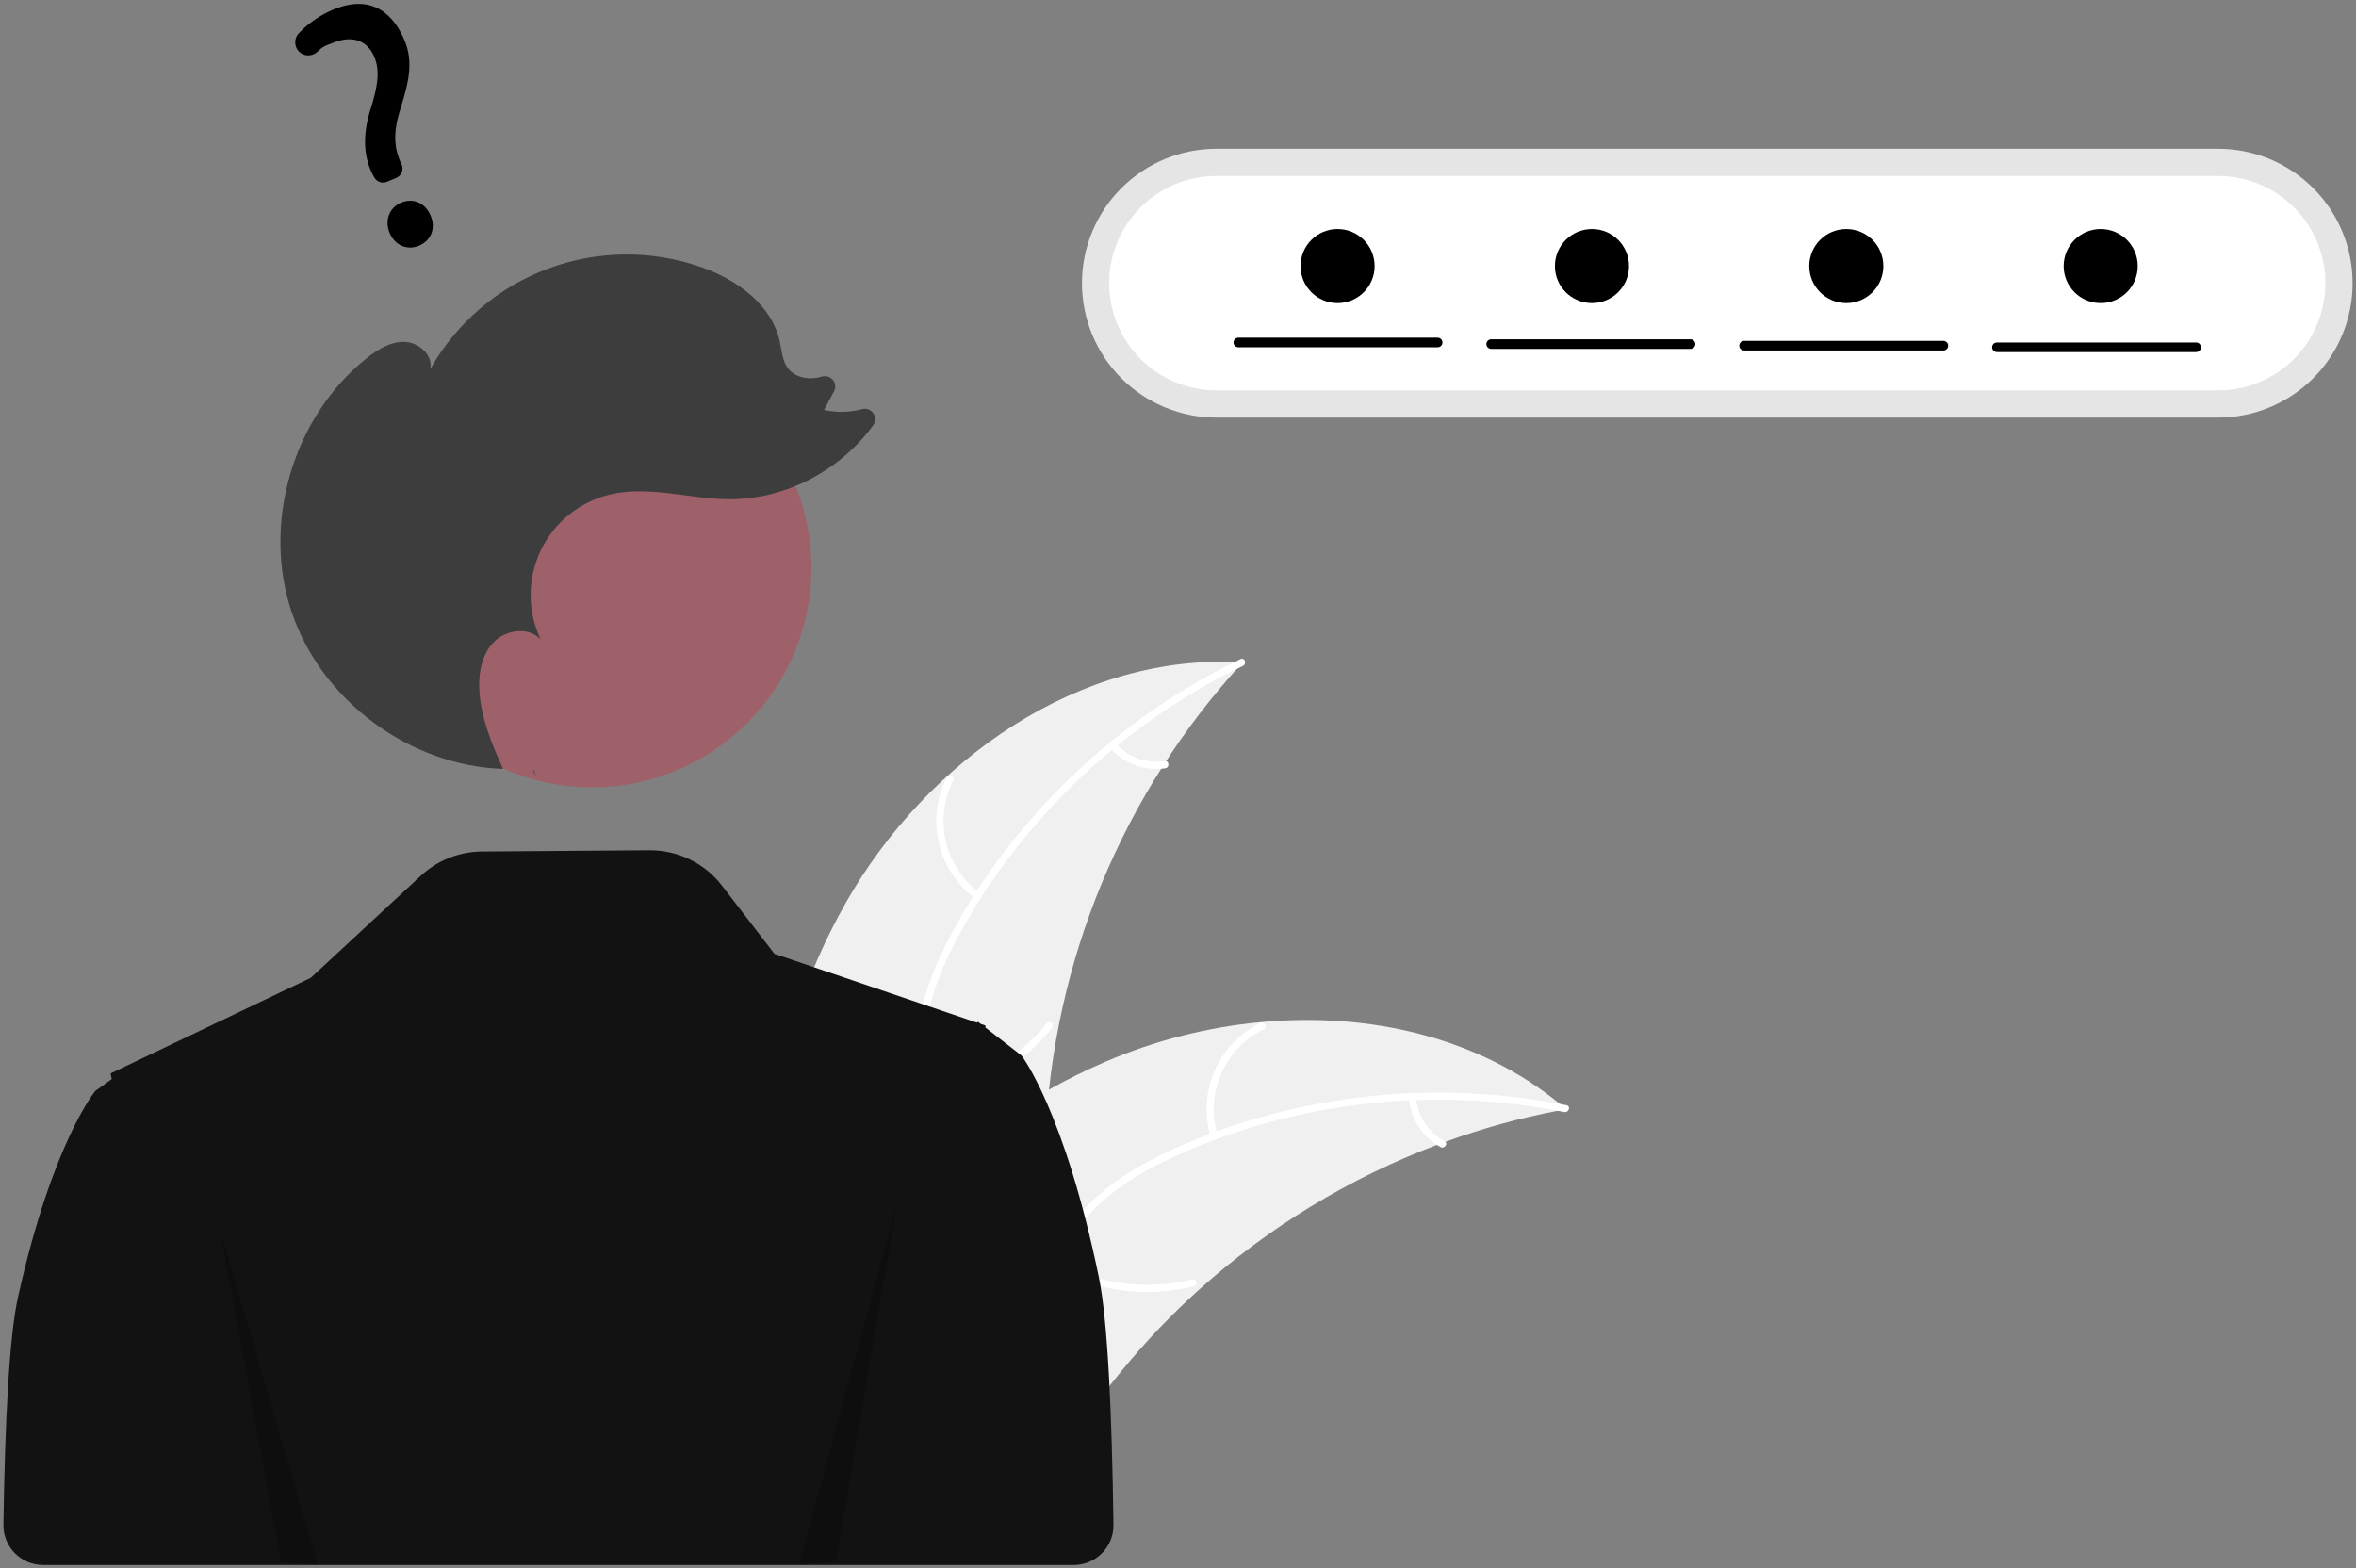 <svg width="332" height="221" viewBox="0 0 332 221" fill="none" xmlns="http://www.w3.org/2000/svg">
<rect x="0" y="0" width="332" height="221" fill="#808080" stroke="none"/>
<g clip-path="url(#clip0_265_1444)">
<path d="M119.225 127.162C130.57 107.205 152.21 91.882 175.119 93.358C158.221 111.734 148.367 135.494 147.302 160.435C146.925 170.056 147.509 180.795 141.121 187.998C137.147 192.481 131.072 194.652 125.099 195.107C119.125 195.562 113.153 194.483 107.26 193.408L105.83 193.847C105.286 170.898 107.88 147.119 119.225 127.162Z" fill="#F0F0F0"/>
<path d="M175.153 93.839C158.212 101.994 143.767 115.614 134.9 132.224C132.983 135.815 131.351 139.625 130.639 143.653C129.927 147.683 130.424 151.52 131.801 155.347C133.059 158.846 134.751 162.28 135.137 166.024C135.544 169.971 134.092 173.661 131.478 176.589C128.28 180.173 123.985 182.393 119.709 184.419C114.962 186.668 109.996 188.928 106.634 193.125C106.226 193.634 105.461 192.972 105.868 192.464C111.718 185.162 121.731 183.789 128.675 177.907C131.915 175.162 134.348 171.424 134.194 167.044C134.06 163.214 132.318 159.672 131.013 156.14C129.643 152.431 128.96 148.702 129.451 144.748C129.954 140.703 131.44 136.822 133.257 133.197C137.355 125.023 142.962 117.519 149.386 111.032C156.768 103.575 165.372 97.437 174.825 92.881C175.41 92.6 175.734 93.559 175.153 93.839Z" fill="white"/>
<path d="M137.497 126.673C134.9 124.774 133.063 122.014 132.313 118.885C131.563 115.756 131.95 112.463 133.404 109.593C133.7 109.014 134.615 109.447 134.318 110.027C132.959 112.697 132.599 115.765 133.303 118.677C134.008 121.589 135.729 124.153 138.158 125.907C138.686 126.289 138.021 127.053 137.497 126.673Z" fill="white"/>
<path d="M130.929 153.657C137.436 152.706 143.346 149.337 147.481 144.223C147.89 143.716 148.655 144.377 148.246 144.884C143.934 150.198 137.777 153.691 131.003 154.666C130.357 154.758 130.287 153.749 130.929 153.657Z" fill="white"/>
<path d="M157.268 104.82C158.12 105.764 159.193 106.482 160.391 106.909C161.588 107.336 162.873 107.459 164.13 107.267C164.775 107.166 164.844 108.176 164.204 108.276C162.815 108.482 161.396 108.344 160.071 107.875C158.747 107.407 157.558 106.621 156.607 105.586C156.509 105.496 156.45 105.372 156.44 105.24C156.43 105.107 156.471 104.976 156.555 104.873C156.643 104.772 156.767 104.709 156.901 104.7C157.034 104.69 157.166 104.733 157.268 104.82Z" fill="white"/>
<path d="M220.699 156.315C220.298 156.389 219.898 156.463 219.494 156.545C214.115 157.571 208.828 159.033 203.685 160.915C203.285 161.054 202.882 161.201 202.487 161.352C190.146 166.019 178.779 172.936 168.963 181.753C165.061 185.265 161.431 189.068 158.105 193.131C153.513 198.742 148.98 205.191 142.979 208.849C142.357 209.238 141.712 209.588 141.047 209.897L106.476 195.557C106.414 195.485 106.348 195.421 106.285 195.349L104.879 194.839C105.036 194.618 105.203 194.391 105.36 194.17C105.451 194.041 105.549 193.915 105.639 193.787C105.702 193.702 105.765 193.617 105.817 193.537C105.838 193.508 105.859 193.48 105.876 193.46C105.928 193.379 105.985 193.31 106.033 193.238C106.966 191.97 107.909 190.707 108.863 189.447C108.866 189.44 108.866 189.44 108.877 189.435C116.168 179.859 124.323 170.807 133.592 163.282C133.871 163.055 134.153 162.821 134.447 162.601C138.644 159.232 143.109 156.211 147.799 153.57C150.371 152.131 153.014 150.824 155.718 149.653C162.712 146.641 170.136 144.748 177.718 144.043C192.832 142.639 208.228 146.085 219.82 155.58C220.117 155.824 220.406 156.064 220.699 156.315Z" fill="#F0F0F0"/>
<path d="M220.439 156.721C202.003 153.033 182.269 155.211 165.189 163.135C161.496 164.848 157.899 166.908 154.905 169.695C151.91 172.484 149.998 175.847 148.792 179.731C147.69 183.283 146.974 187.043 145.028 190.265C142.977 193.661 139.596 195.733 135.745 196.498C131.035 197.433 126.268 196.62 121.635 195.664C116.491 194.601 111.164 193.416 105.953 194.743C105.321 194.904 105.109 193.914 105.739 193.754C114.807 191.445 123.628 196.378 132.714 195.862C136.954 195.621 141.147 194.101 143.661 190.512C145.86 187.373 146.601 183.496 147.686 179.89C148.825 176.104 150.525 172.715 153.298 169.854C156.134 166.927 159.658 164.723 163.291 162.923C171.484 158.863 180.479 156.248 189.514 154.936C199.898 153.427 210.463 153.705 220.754 155.759C221.39 155.887 221.071 156.848 220.439 156.721Z" fill="white"/>
<path d="M170.605 160.267C169.675 157.187 169.869 153.877 171.154 150.927C172.439 147.978 174.731 145.581 177.62 144.165C178.205 143.881 178.675 144.777 178.089 145.062C175.396 146.376 173.262 148.608 172.071 151.357C170.88 154.106 170.711 157.19 171.594 160.053C171.785 160.675 170.795 160.885 170.605 160.267Z" fill="white"/>
<path d="M149.114 177.857C154.883 181.016 161.63 181.884 168.01 180.289C168.642 180.131 168.855 181.12 168.224 181.278C161.581 182.926 154.562 182.008 148.566 178.707C147.995 178.392 148.546 177.544 149.114 177.857Z" fill="white"/>
<path d="M199.548 154.722C199.66 155.988 200.084 157.207 200.784 158.27C201.483 159.332 202.435 160.203 203.554 160.806C204.129 161.114 203.577 161.962 203.006 161.657C201.772 160.985 200.722 160.021 199.947 158.849C199.172 157.677 198.695 156.334 198.559 154.935C198.535 154.805 198.562 154.67 198.634 154.558C198.706 154.446 198.818 154.366 198.947 154.334C199.078 154.306 199.215 154.332 199.327 154.404C199.44 154.477 199.519 154.591 199.548 154.722Z" fill="white"/>
<path d="M154.843 179.972C150.002 156.562 143.95 148.757 143.95 148.757L141.638 146.964L138.858 144.805L138.871 144.527L138.211 144.303L138.057 144.183L137.803 143.988L137.762 144.031L137.676 144.121L125.094 139.844L109.133 134.422L101.741 124.815C100.538 123.25 98.988 121.986 97.213 121.12C95.439 120.255 93.488 119.812 91.514 119.827L67.909 120.001C64.717 120.025 61.65 121.242 59.31 123.412L43.794 137.804L19.618 149.35L19.578 149.31L19.324 149.491L15.588 151.277L15.742 152.079L13.43 153.748C13.43 153.748 7.378 161.01 2.537 182.792C1.305 188.335 0.699 200.224 0.48 214.875C0.469 215.616 0.606 216.352 0.882 217.04C1.157 217.728 1.567 218.354 2.088 218.882C2.608 219.41 3.228 219.83 3.911 220.116C4.595 220.402 5.329 220.55 6.07 220.55H135.199L151.316 220.55C152.057 220.55 152.79 220.402 153.473 220.116C154.156 219.83 154.776 219.411 155.296 218.884C155.816 218.357 156.226 217.731 156.503 217.044C156.779 216.357 156.916 215.621 156.906 214.881C156.692 198.939 156.086 185.982 154.843 179.972Z" fill="#121212"/>
<path d="M171.411 20.966C166.387 20.966 161.569 22.961 158.017 26.514C154.464 30.066 152.469 34.884 152.469 39.908C152.469 44.932 154.464 49.75 158.017 53.303C161.569 56.855 166.387 58.851 171.411 58.851H312.578C317.602 58.851 322.42 56.855 325.973 53.303C329.525 49.75 331.521 44.932 331.521 39.908C331.521 34.884 329.525 30.066 325.973 26.514C322.42 22.961 317.602 20.966 312.578 20.966H171.411Z" fill="#E5E5E5"/>
<path d="M171.412 24.799C167.405 24.799 163.562 26.391 160.728 29.224C157.895 32.058 156.303 35.901 156.303 39.908C156.303 43.915 157.895 47.758 160.728 50.592C163.562 53.425 167.405 55.017 171.412 55.017H312.579C316.586 55.017 320.429 53.425 323.262 50.592C326.096 47.758 327.688 43.915 327.688 39.908C327.688 35.901 326.096 32.058 323.262 29.224C320.429 26.391 316.586 24.799 312.579 24.799H171.412Z" fill="white"/>
<path d="M83.419 110.959C100.499 110.959 114.345 97.113 114.345 80.034C114.345 62.954 100.499 49.108 83.419 49.108C66.34 49.108 52.494 62.954 52.494 80.034C52.494 97.113 66.34 110.959 83.419 110.959Z" fill="#9E616A"/>
<path d="M75.508 109.445C75.375 109.154 75.244 108.862 75.112 108.569C75.163 108.57 75.213 108.578 75.264 108.579L75.508 109.445Z" fill="#3D3D3D"/>
<path d="M51.633 50.514C53.197 49.267 55.026 48.119 57.025 48.183C59.025 48.248 61.053 50.054 60.639 52.011C64.312 45.508 70.158 40.505 77.152 37.883C84.146 35.261 91.84 35.185 98.883 37.67C103.854 39.424 108.728 42.932 109.87 48.077C110.163 49.398 110.226 50.846 111.05 51.919C112.09 53.271 114.08 53.577 115.718 53.102C115.734 53.097 115.75 53.092 115.767 53.087C116.044 52.993 116.342 52.983 116.624 53.06C116.906 53.138 117.159 53.297 117.349 53.52C117.539 53.742 117.658 54.016 117.691 54.306C117.724 54.597 117.668 54.891 117.532 55.15L116.126 57.773C117.899 58.168 119.741 58.129 121.495 57.658C121.787 57.582 122.095 57.597 122.377 57.703C122.659 57.809 122.902 57.999 123.071 58.248C123.241 58.496 123.33 58.792 123.325 59.093C123.321 59.394 123.223 59.687 123.045 59.93C118.408 66.297 110.661 70.408 102.755 70.36C97.136 70.325 91.459 68.389 85.991 69.681C83.875 70.181 81.898 71.148 80.206 72.512C78.513 73.875 77.146 75.6 76.207 77.561C75.268 79.521 74.779 81.667 74.777 83.841C74.775 86.015 75.26 88.161 76.197 90.123C74.516 88.286 71.269 88.721 69.55 90.522C67.832 92.324 67.387 95.013 67.56 97.497C67.825 101.296 69.314 104.875 70.883 108.359C57.727 107.945 45.285 98.717 41.096 86.235C36.891 73.702 41.298 58.759 51.633 50.514Z" fill="#3D3D3D"/>
<path opacity="0.2" d="M30.918 172.904L39.592 220.097L44.796 220.55L30.918 172.904Z" fill="black"/>
<path opacity="0.2" d="M126.462 169.345L117.789 220.063L112.584 220.55L126.462 169.345Z" fill="black"/>
<path d="M59.032 34.632C57.369 35.326 55.633 34.565 54.906 32.822C54.167 31.053 54.857 29.256 56.547 28.551C58.237 27.845 59.941 28.608 60.692 30.406C61.431 32.177 60.749 33.915 59.032 34.632ZM55.846 25.068L54.524 25.62C54.194 25.756 53.824 25.764 53.489 25.64C53.153 25.517 52.876 25.273 52.712 24.955L52.647 24.828C51.224 22.262 51.061 19.143 52.165 15.563C53.188 12.352 53.613 10.093 52.758 8.047C51.77 5.682 49.661 4.941 46.971 6.014C45.928 6.45 45.596 6.443 44.775 7.257C44.597 7.437 44.384 7.578 44.149 7.673C43.915 7.769 43.664 7.816 43.411 7.812C43.166 7.809 42.924 7.757 42.7 7.659C42.476 7.56 42.274 7.418 42.106 7.24C41.783 6.897 41.602 6.444 41.6 5.973C41.597 5.501 41.774 5.047 42.094 4.701C43.474 3.256 45.138 2.113 46.982 1.344C52.761 -1.069 55.67 2.494 57.002 5.682C58.304 8.801 57.571 11.694 56.394 15.442C55.408 18.555 55.466 20.863 56.586 23.157C56.667 23.33 56.712 23.518 56.718 23.71C56.725 23.901 56.692 24.091 56.623 24.27C56.554 24.448 56.45 24.611 56.316 24.748C56.183 24.885 56.023 24.994 55.846 25.068Z" fill="black"/>
<path d="M202.593 48.942H174.506C174.417 48.943 174.329 48.926 174.246 48.892C174.163 48.858 174.088 48.809 174.025 48.746C173.962 48.683 173.911 48.608 173.877 48.526C173.843 48.444 173.825 48.355 173.825 48.266C173.825 48.177 173.843 48.088 173.877 48.006C173.911 47.923 173.962 47.849 174.025 47.786C174.088 47.723 174.163 47.673 174.246 47.639C174.329 47.606 174.417 47.589 174.506 47.589H202.593C202.772 47.591 202.943 47.662 203.069 47.789C203.195 47.916 203.265 48.087 203.265 48.266C203.265 48.444 203.195 48.616 203.069 48.743C202.943 48.869 202.772 48.941 202.593 48.942Z" fill="black"/>
<path d="M238.224 49.168H210.137C210.048 49.168 209.959 49.151 209.877 49.118C209.794 49.084 209.719 49.034 209.656 48.971C209.593 48.908 209.542 48.834 209.508 48.751C209.474 48.669 209.456 48.581 209.456 48.491C209.456 48.402 209.474 48.314 209.508 48.231C209.542 48.149 209.593 48.074 209.656 48.011C209.719 47.948 209.794 47.899 209.877 47.865C209.959 47.831 210.048 47.814 210.137 47.815H238.224C238.313 47.814 238.402 47.831 238.485 47.865C238.567 47.899 238.642 47.948 238.706 48.011C238.769 48.074 238.819 48.149 238.853 48.231C238.888 48.314 238.905 48.402 238.905 48.491C238.905 48.581 238.888 48.669 238.853 48.751C238.819 48.834 238.769 48.908 238.706 48.971C238.642 49.034 238.567 49.084 238.485 49.118C238.402 49.151 238.313 49.168 238.224 49.168Z" fill="black"/>
<path d="M273.854 49.393H245.767C245.588 49.392 245.417 49.32 245.291 49.194C245.165 49.067 245.095 48.895 245.095 48.717C245.095 48.538 245.165 48.367 245.291 48.24C245.417 48.113 245.588 48.041 245.767 48.04H273.854C273.943 48.04 274.031 48.057 274.114 48.09C274.197 48.124 274.272 48.174 274.335 48.237C274.398 48.3 274.449 48.374 274.483 48.457C274.517 48.539 274.535 48.628 274.535 48.717C274.535 48.806 274.517 48.894 274.483 48.977C274.449 49.059 274.398 49.134 274.335 49.197C274.272 49.26 274.197 49.309 274.114 49.343C274.031 49.377 273.943 49.394 273.854 49.393Z" fill="black"/>
<path d="M309.484 49.619H281.397C281.218 49.618 281.047 49.546 280.921 49.419C280.795 49.292 280.725 49.121 280.725 48.942C280.725 48.764 280.795 48.592 280.921 48.466C281.047 48.339 281.218 48.267 281.397 48.266H309.484C309.662 48.267 309.833 48.339 309.959 48.466C310.085 48.592 310.155 48.764 310.155 48.942C310.155 49.121 310.085 49.292 309.959 49.419C309.833 49.546 309.662 49.618 309.484 49.619Z" fill="black"/>
<path d="M188.488 42.716C191.371 42.716 193.708 40.379 193.708 37.496C193.708 34.613 191.371 32.276 188.488 32.276C185.605 32.276 183.268 34.613 183.268 37.496C183.268 40.379 185.605 42.716 188.488 42.716Z" fill="black"/>
<path d="M224.333 42.716C227.216 42.716 229.554 40.379 229.554 37.496C229.554 34.613 227.216 32.276 224.333 32.276C221.45 32.276 219.113 34.613 219.113 37.496C219.113 40.379 221.45 42.716 224.333 42.716Z" fill="black"/>
<path d="M260.179 42.716C263.062 42.716 265.399 40.379 265.399 37.496C265.399 34.613 263.062 32.276 260.179 32.276C257.296 32.276 254.959 34.613 254.959 37.496C254.959 40.379 257.296 42.716 260.179 42.716Z" fill="black"/>
<path d="M296.024 42.716C298.907 42.716 301.244 40.379 301.244 37.496C301.244 34.613 298.907 32.276 296.024 32.276C293.141 32.276 290.804 34.613 290.804 37.496C290.804 40.379 293.141 42.716 296.024 42.716Z" fill="black"/>
</g>
<defs>
<clipPath id="clip0_265_1444">
<rect width="331.041" height="220" fill="white" transform="translate(0.479 0.55)"/>
</clipPath>
</defs>
</svg>
